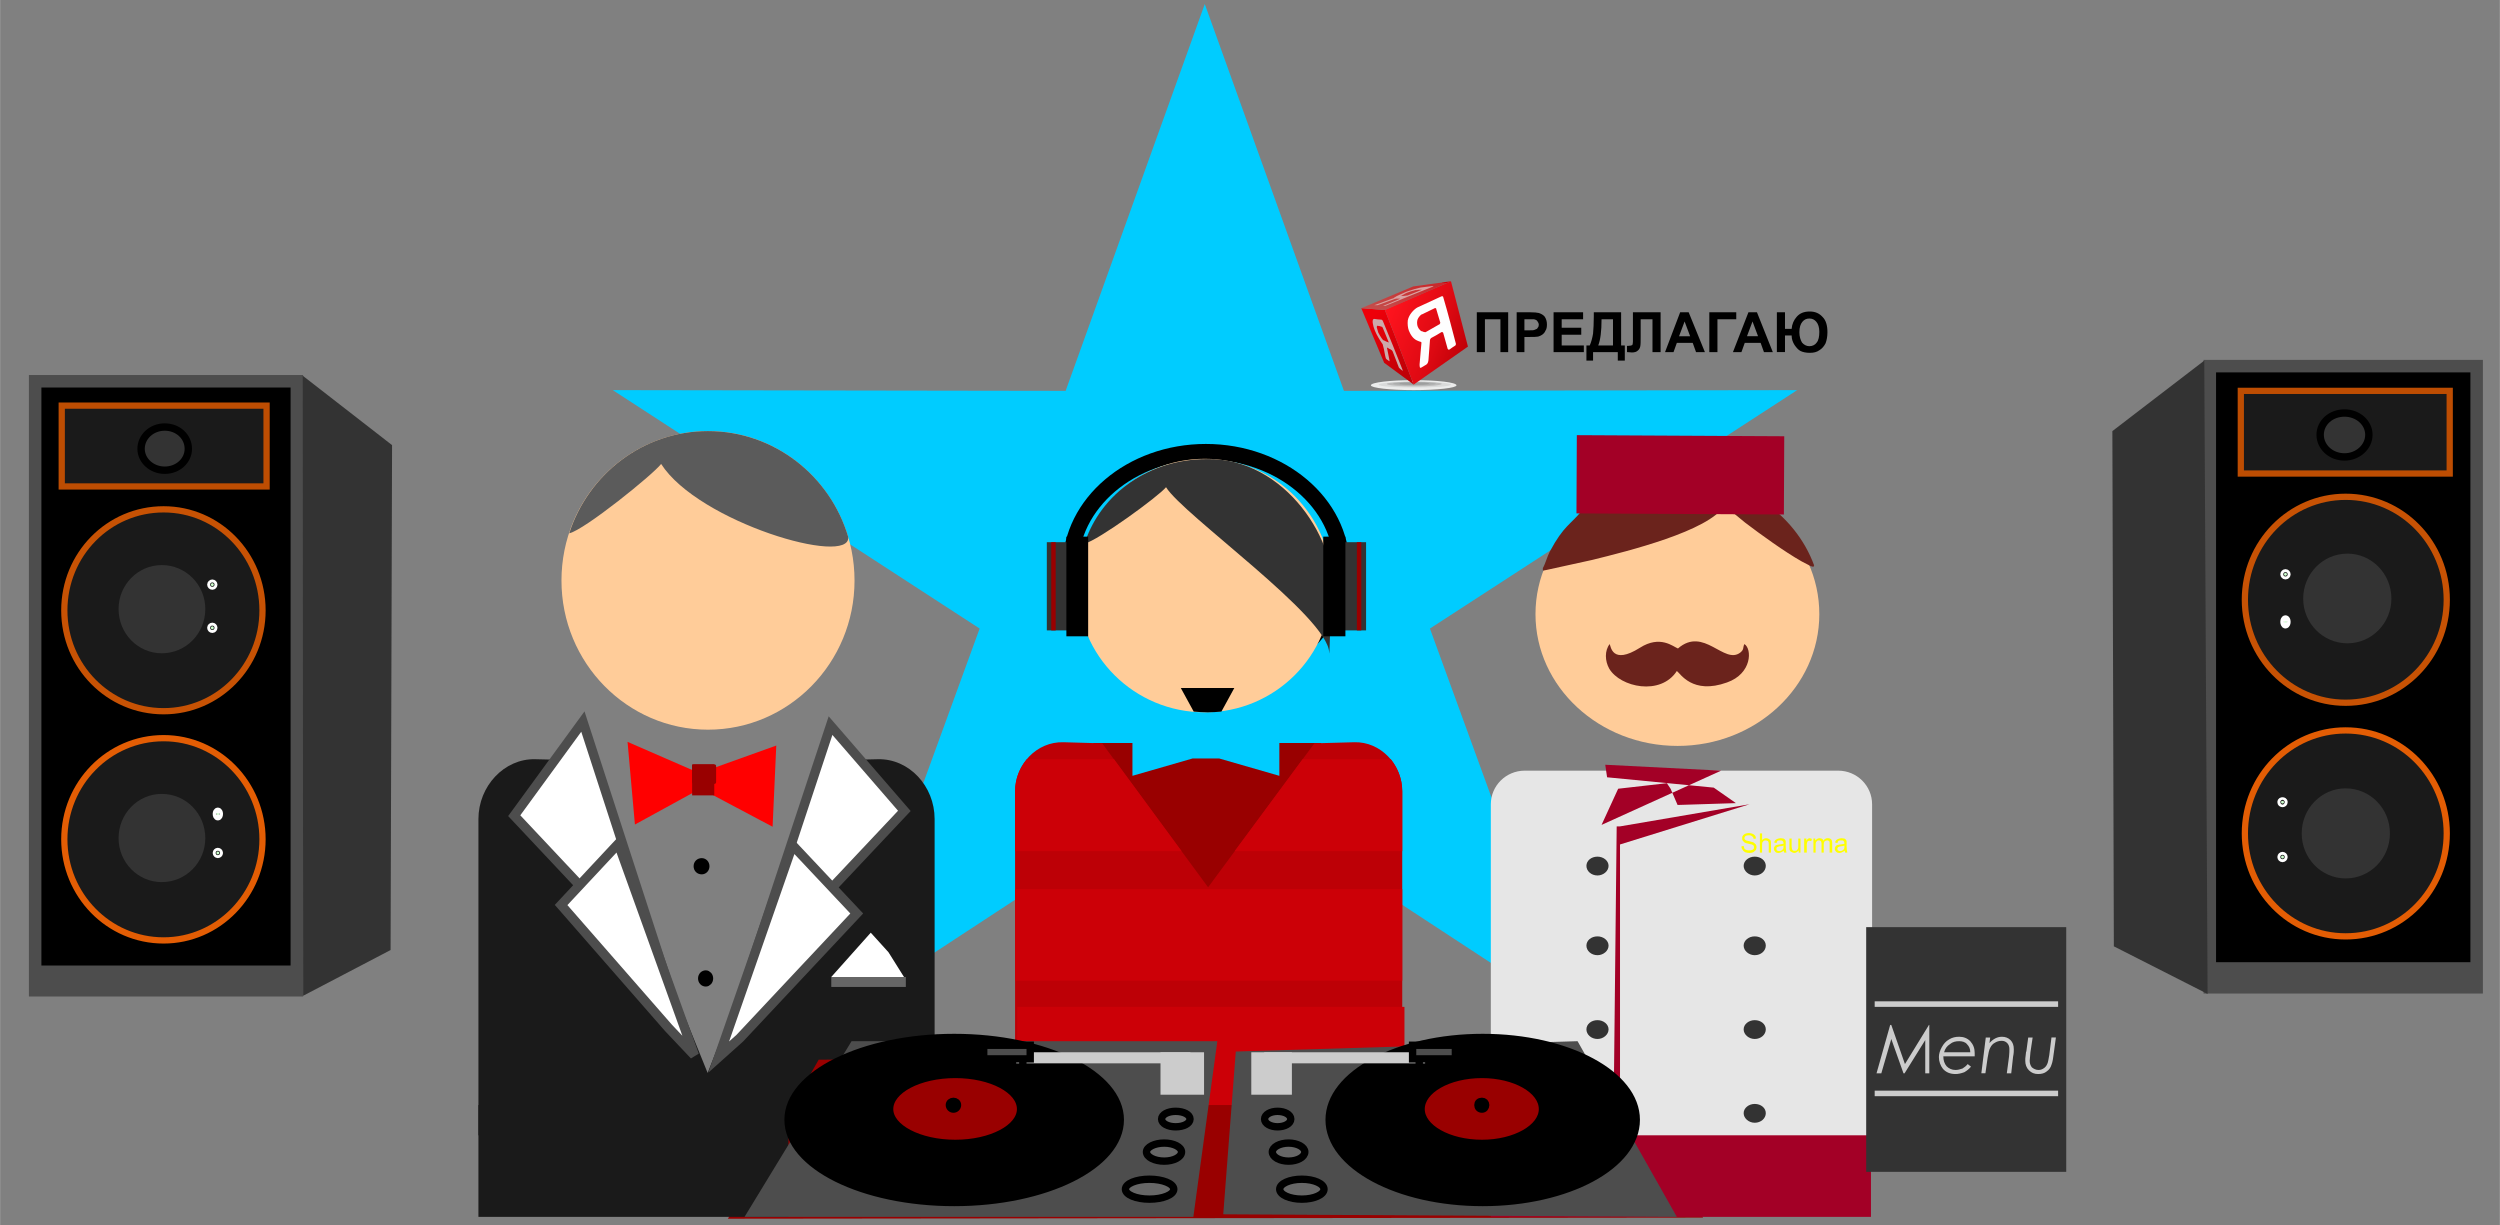 <?xml version="1.0" encoding="UTF-8"?>
<!DOCTYPE svg PUBLIC "-//W3C//DTD SVG 1.1//EN" "http://www.w3.org/Graphics/SVG/1.1/DTD/svg11.dtd">
<!-- Creator: CorelDRAW X7 -->
<svg xmlns="http://www.w3.org/2000/svg" xml:space="preserve" width="67.733mm" height="33.189mm" version="1.1" style="shape-rendering:geometricPrecision; text-rendering:geometricPrecision; image-rendering:optimizeQuality; fill-rule:evenodd; clip-rule:evenodd"
viewBox="0 0 6773 3319"
 xmlns:xlink="http://www.w3.org/1999/xlink">
 <rect x="0" y="0" width="6773" height="3319" fill="#808080" stroke="none"/>
 <defs>
  <style type="text/css">
   <![CDATA[
    .str0 {stroke:#4D4D4D;stroke-width:33.86}
    .str8 {stroke:black;stroke-width:42.33}
    .str4 {stroke:#BD4D02;stroke-width:16.93}
    .str3 {stroke:#C75204;stroke-width:16.93}
    .str1 {stroke:#E35D04;stroke-width:16.93}
    .str5 {stroke:black;stroke-width:20}
    .str2 {stroke:#333333;stroke-width:20}
    .str6 {stroke:white;stroke-width:20}
    .str7 {stroke:#4D4D4D;stroke-width:25.39}
    .fil12 {fill:none}
    .fil0 {fill:black}
    .fil5 {fill:#00CCFF}
    .fil1 {fill:#1A1A1A}
    .fil2 {fill:#333333}
    .fil3 {fill:#4D4D4D}
    .fil7 {fill:#5B5B5B}
    .fil8 {fill:#666666}
    .fil15 {fill:#6B231C}
    .fil11 {fill:#990000}
    .fil24 {fill:#9D9E9E}
    .fil16 {fill:#A30026}
    .fil23 {fill:#ABACAC}
    .fil22 {fill:#BBBBBB}
    .fil13 {fill:#BD0006}
    .fil14 {fill:#CC0007}
    .fil18 {fill:#CCCCCC}
    .fil4 {fill:#CCFFCC}
    .fil21 {fill:#D9DADA}
    .fil17 {fill:#E6E6E6}
    .fil20 {fill:#EBECEC}
    .fil10 {fill:red}
    .fil6 {fill:#FFCC99}
    .fil9 {fill:white}
    .fil29 {fill:#CCAAAA;fill-rule:nonzero}
    .fil30 {fill:#D9A1A1;fill-rule:nonzero}
    .fil28 {fill:#FEFEFE;fill-rule:nonzero}
    .fil19 {fill:yellow;fill-rule:nonzero}
    .fil27 {fill:url(#id0)}
    .fil25 {fill:url(#id1)}
    .fil26 {fill:url(#id2)}
   ]]>
  </style>
  <linearGradient id="id0" gradientUnits="userSpaceOnUse" x1="3977.35" y1="946.29" x2="3751.05" y2="857.83">
   <stop offset="0" style="stop-opacity:1; stop-color:#BF0007"/>
   <stop offset="0.361" style="stop-opacity:1; stop-color:#DD0912"/>
   <stop offset="1" style="stop-opacity:1; stop-color:#FF141E"/>
  </linearGradient>
  <linearGradient id="id1" gradientUnits="userSpaceOnUse" x1="3818.68" y1="1001.16" x2="3698.7" y2="875.96">
   <stop offset="0" style="stop-opacity:1; stop-color:#BF0007"/>
   <stop offset="1" style="stop-opacity:1; stop-color:#EE0009"/>
  </linearGradient>
  <linearGradient id="id2" gradientUnits="userSpaceOnUse" x1="3801.22" y1="851.15" x2="3817.18" y2="750.97">
   <stop offset="0" style="stop-opacity:1; stop-color:#C44E4C"/>
   <stop offset="9.58" style="stop-opacity:1; stop-color:#C9272A"/>
   <stop offset="1" style="stop-opacity:1; stop-color:#CF0007"/>
  </linearGradient>
 </defs>
 <g id="Слой_x0020_1">
  <polygon class="fil0 str0" points="804,1033 95,1033 95,2683 804,2683 "/>
  <path class="fil1 str1" d="M443 2000c148,0 268,123 268,274 0,151 -120,274 -268,274 -149,0 -269,-123 -269,-274 0,-151 120,-274 269,-274z"/>
  <polygon class="fil2" points="820,1018 1062,1206 1058,2574 821,2698 "/>
  <path class="fil2 str2" d="M438 2161c60,0 108,49 108,110 0,60 -48,109 -108,109 -59,0 -107,-49 -107,-109 0,-61 48,-110 107,-110z"/>
  <path class="fil1 str3" d="M443 1380c148,0 268,122 268,274 0,151 -120,273 -268,273 -149,0 -269,-122 -269,-273 0,-152 120,-274 269,-274z"/>
  <path class="fil2 str2" d="M438 1541c60,0 108,49 108,109 0,61 -48,110 -108,110 -59,0 -107,-49 -107,-110 0,-60 48,-109 107,-109z"/>
  <polygon class="fil1 str4" points="722,1099 167,1099 167,1318 722,1318 "/>
  <path class="fil2 str5" d="M446 1157c-35,0 -64,26 -64,59 0,32 29,58 64,58 36,0 64,-26 64,-58 0,-33 -28,-59 -64,-59z"/>
  <polygon class="fil3" points="96,2683 804,2683 804,2616 96,2616 "/>
  <path class="fil4 str6" d="M590 2198c2,0 4,3 4,7 0,5 -2,8 -4,8 -2,0 -4,-3 -4,-8 0,-4 2,-7 4,-7z"/>
  <path class="fil4 str6" d="M590 2307c2,0 4,2 4,4 0,2 -2,4 -4,4 -2,0 -4,-2 -4,-4 0,-2 2,-4 4,-4z"/>
  <path class="fil4 str6" d="M575 1580c2,0 4,2 4,4 0,2 -2,4 -4,4 -2,0 -4,-2 -4,-4 0,-2 2,-4 4,-4z"/>
  <path class="fil4 str6" d="M575 1697c2,0 4,2 4,4 0,2 -2,4 -4,4 -2,0 -4,-2 -4,-4 0,-2 2,-4 4,-4z"/>
  <polygon class="fil5" points="3264,11 3641,1059 4869,1057 3874,1703 4256,2751 3264,2101 2272,2751 2654,1703 1660,1057 2887,1059 "/>
  <path class="fil6" d="M1918 1168c219,0 397,181 397,405 0,223 -178,404 -397,404 -219,0 -397,-181 -397,-404 0,-224 178,-405 397,-405z"/>
  <path class="fil7" d="M1918 1168c179,0 331,121 380,287 7,81 -406,-40 -507,-198 -21,28 -208,179 -249,188 52,-161 201,-277 376,-277l0 0z"/>
  <path class="fil1" d="M1450 2057l124 3 343 847 333 -844 1 -2 0 -1 0 0 127 -3c85,-2 154,73 154,162l0 857 -1236 0 0 -857c0,-89 70,-164 154,-162l0 0z"/>
  <path class="fil0 str5" d="M1912 2639c5,0 10,5 10,12 0,7 -5,12 -10,12 -6,0 -11,-5 -11,-12 0,-7 5,-12 11,-12z"/>
  <polygon class="fil8" points="2252,2647 2454,2647 2454,2674 2252,2674 "/>
  <polygon class="fil9" points="2407,2580 2359,2527 2252,2647 2449,2647 "/>
  <polygon class="fil10" points="1909,2101 1700,2010 1720,2234 1897,2137 "/>
  <polygon class="fil10" points="1891,2096 2103,2020 2093,2240 1880,2127 "/>
  <polygon class="fil11" points="1875,2071 1935,2071 1935,2155 1875,2155 "/>
  <polygon class="fil9 str7" points="1393,2210 1579,1955 1799,2633 1735,2574 "/>
  <polygon class="fil9 str7" points="1520,2452 1675,2286 1881,2859 1811,2785 "/>
  <path class="fil0 str5" d="M1901 2335c-7,0 -12,5 -12,12 0,7 5,12 12,12 6,0 11,-5 11,-12 0,-7 -5,-12 -11,-12z"/>
  <path class="fil11" d="M1935 2071l-55 0c-2,0 -5,2 -5,4l0 44c0,3 3,5 5,5l55 0c3,0 5,-2 5,-5l0 -44c0,-2 -2,-4 -5,-4z"/>
  <polygon class="fil9 str7" points="2450,2197 2250,1966 2027,2640 2092,2577 "/>
  <polygon class="fil9 str7" points="2321,2475 2147,2290 1947,2864 2004,2813 "/>
  <polygon class="fil11" points="2218,2871 4390,2868 4614,3299 1972,3302 "/>
  <path class="fil12 str8" d="M3267 1224c-203,0 -367,140 -367,311 0,172 164,312 367,312 203,0 368,-140 368,-312 0,-171 -165,-311 -368,-311z"/>
  <polygon class="fil0 str0" points="5987,992 6710,992 6710,2675 5987,2675 "/>
  <path class="fil1 str1" d="M6355 1979c-151,0 -273,125 -273,279 0,154 122,279 273,279 152,0 274,-125 274,-279 0,-154 -122,-279 -274,-279z"/>
  <path class="fil2 str2" d="M6355 2146c-60,0 -109,50 -109,112 0,62 49,112 109,112 61,0 110,-50 110,-112 0,-62 -49,-112 -110,-112z"/>
  <path class="fil1 str3" d="M6355 1346c-151,0 -273,125 -273,279 0,154 122,279 273,279 152,0 274,-125 274,-279 0,-154 -122,-279 -274,-279z"/>
  <path class="fil2 str2" d="M6360 1510c-61,0 -110,50 -110,112 0,61 49,111 110,111 60,0 109,-50 109,-111 0,-62 -49,-112 -109,-112z"/>
  <polygon class="fil1 str4" points="6071,1059 6637,1059 6637,1283 6071,1283 "/>
  <path class="fil2 str5" d="M6352 1119c36,0 66,26 66,59 0,33 -30,60 -66,60 -37,0 -66,-27 -66,-60 0,-33 29,-59 66,-59z"/>
  <polygon class="fil2" points="5972,977 5723,1168 5727,2564 5981,2693 "/>
  <polygon class="fil3" points="6709,2675 5986,2675 5986,2607 6709,2607 "/>
  <path class="fil6" d="M3264 1243c190,0 344,154 344,344 0,190 -154,343 -344,343 -191,0 -345,-153 -345,-343 0,-190 154,-344 345,-344z"/>
  <path class="fil0" d="M3309 1928c-12,1 -25,2 -37,2 -13,0 -25,-1 -38,-2l-35 -64 145 0 -35 64 0 0z"/>
  <path class="fil2" d="M3268 1244c213,-6 363,228 339,377 -2,19 -5,170 -6,147 -3,-97 -396,-373 -442,-448 -19,24 -185,145 -221,153 45,-139 179,-229 330,-229l0 0z"/>
  <polygon class="fil11" points="2962,2013 3068,2013 3068,2102 3231,2055 3303,2055 3466,2102 3466,2013 3579,2013 3606,2498 2962,2462 "/>
  <path class="fil13" d="M2881 2011l105 3 287 390 288 -390 108 -3c71,-2 130,60 130,133l0 703 -1049 0 0 -703c0,-73 59,-135 131,-133z"/>
  <polygon class="fil14" points="3805,2728 3805,2994 2756,2994 2756,2728 "/>
  <polygon class="fil14" points="3799,2409 3799,2657 2750,2657 2750,2409 "/>
  <path class="fil14" d="M3018 2057l183 249 -451 0 0 -162c0,-33 12,-63 32,-87l236 0zm327 249l184 -249 239 0c19,24 31,54 31,87l0 162 -454 0z"/>
  <line class="fil12" x1="5008" y1="1131" x2="5008" y2= "1131" />
  <line class="fil12" x1="5009" y1="1131" x2="5009" y2= "1131" />
  <line class="fil12" x1="5011" y1="1131" x2="5011" y2= "1131" />
  <line class="fil12" x1="5017" y1="1131" x2="5017" y2= "1131" />
  <line class="fil12" x1="5018" y1="1131" x2="5019" y2= "1131" />
  <line class="fil12" x1="5021" y1="1131" x2="5021" y2= "1131" />
  <line class="fil12" x1="5021" y1="1131" x2="5021" y2= "1131" />
  <line class="fil12" x1="5021" y1="1131" x2="5021" y2= "1131" />
  <line class="fil12" x1="5021" y1="1131" x2="5022" y2= "1131" />
  <path class="fil6" d="M4545 1306c212,0 384,160 384,358 0,197 -172,357 -384,357 -212,0 -385,-160 -385,-357 0,-198 173,-358 385,-358z"/>
  <path class="fil15" d="M4390 1320c-49,23 -16,5 -62,34l-19 11c-7,5 -4,3 -12,9 -6,4 -6,5 -11,9 -30,38 -49,40 -87,111 -7,13 -12,33 -19,45 0,10 -2,7 11,5l123 -27c97,-24 315,-78 358,-147l56 46c42,32 107,79 153,105l25 13c14,3 4,3 9,-2 -52,-142 -195,-237 -352,-242 -92,-3 -111,15 -173,30l0 0z"/>
  <path class="fil15" d="M4361 1745c-14,18 -13,46 -1,67 30,50 139,74 183,6 9,6 42,65 136,31 68,-24 68,-91 47,-104 -5,10 0,14 -11,23 -44,34 -99,-72 -169,-11 -13,-5 -48,-37 -103,-2 -76,48 -79,-5 -82,-10l0 0z"/>
  <polygon class="fil16" points="4272,1179 4834,1182 4833,1394 4271,1391 "/>
  <path class="fil17" d="M4131 2088l849 0c51,0 92,41 92,91l0 891c0,50 -41,91 -92,91l-849 0c-51,0 -92,-41 -92,-91l0 -891c0,-50 41,-91 92,-91z"/>
  <path class="fil2" d="M4754 2321c17,0 30,11 30,25 0,14 -13,26 -30,26 -16,0 -30,-12 -30,-26 0,-14 14,-25 30,-25z"/>
  <path class="fil2" d="M4754 2537c17,0 30,11 30,25 0,14 -13,26 -30,26 -16,0 -30,-12 -30,-26 0,-14 14,-25 30,-25z"/>
  <path class="fil2" d="M4754 2764c17,0 30,11 30,25 0,14 -13,26 -30,26 -16,0 -30,-12 -30,-26 0,-14 14,-25 30,-25z"/>
  <path class="fil2" d="M4754 2991c17,0 30,11 30,25 0,14 -13,26 -30,26 -16,0 -30,-12 -30,-26 0,-14 14,-25 30,-25z"/>
  <path class="fil2" d="M4328 2321c16,0 30,11 30,25 0,14 -14,26 -30,26 -17,0 -30,-12 -30,-26 0,-14 13,-25 30,-25z"/>
  <path class="fil2" d="M4328 2537c16,0 30,11 30,25 0,14 -14,26 -30,26 -17,0 -30,-12 -30,-26 0,-14 13,-25 30,-25z"/>
  <path class="fil2" d="M4328 2764c16,0 30,11 30,25 0,14 -14,26 -30,26 -17,0 -30,-12 -30,-26 0,-14 13,-25 30,-25z"/>
  <path class="fil2" d="M4328 2991c16,0 30,11 30,25 0,14 -14,26 -30,26 -17,0 -30,-12 -30,-26 0,-14 13,-25 30,-25z"/>
  <polygon class="fil16" points="4039,3076 5069,3076 5069,3297 4039,3297 "/>
  <polygon class="fil16" points="4380,2239 4389,2239 4740,2179 4389,2288 4389,3070 4371,3070 "/>
  <polygon class="fil16" points="4349,2072 4663,2088 4339,2235 4384,2137 4516,2122 4526,2137 4545,2181 4703,2176 4643,2134 4354,2106 "/>
  <rect class="fil1" x="1296" y="2994" width="840" height="303"/>
  <polygon class="fil3" points="3298,2821 2307,2821 2017,3297 3233,3297 "/>
  <path class="fil0 str5" d="M2585 2811c248,0 450,100 450,223 0,124 -202,224 -450,224 -248,0 -450,-100 -450,-224 0,-123 202,-223 450,-223z"/>
  <path class="fil11 str5" d="M2588 2911c98,0 177,42 177,94 0,51 -79,93 -177,93 -98,0 -178,-42 -178,-93 0,-52 80,-94 178,-94z"/>
  <polygon class="fil18" points="3144,2851 3262,2851 3262,2966 3144,2966 "/>
  <polygon class="fil18" points="3225,2851 2753,2851 2753,2881 3225,2881 "/>
  <path class="fil8 str5" d="M3185 3011c22,0 39,9 39,21 0,12 -17,21 -39,21 -21,0 -38,-9 -38,-21 0,-12 17,-21 38,-21z"/>
  <path class="fil8 str5" d="M3154 3097c26,0 47,11 47,24 0,14 -21,25 -47,25 -26,0 -48,-11 -48,-25 0,-13 22,-24 48,-24z"/>
  <path class="fil8 str5" d="M3114 3195c-36,0 -65,12 -65,27 0,15 29,27 65,27 36,0 66,-12 66,-27 0,-15 -30,-27 -66,-27z"/>
  <polygon class="fil12 str5" points="2771,2899 2706,2899 2706,2839 2771,2839 "/>
  <polygon class="fil3 str5" points="2791,2832 2665,2832 2665,2869 2791,2869 "/>
  <polygon class="fil12" points="3178,2821 4584,2821 4584,3323 3178,3323 "/>
  <polygon class="fil3" points="3348,2849 4274,2821 4543,3297 3314,3290 "/>
  <path class="fil0 str5" d="M4017 2811c-230,0 -416,100 -416,223 0,124 186,224 416,224 230,0 416,-100 416,-224 0,-123 -186,-223 -416,-223z"/>
  <path class="fil11 str5" d="M4015 2911c-91,0 -165,42 -165,94 0,51 74,93 165,93 90,0 164,-42 164,-93 0,-52 -74,-94 -164,-94z"/>
  <path class="fil0 str5" d="M4015 2984c-7,0 -11,4 -11,10 0,6 4,11 11,11 6,0 10,-5 10,-11 0,-6 -4,-10 -10,-10z"/>
  <polygon class="fil18" points="3500,2851 3390,2851 3390,2966 3500,2966 "/>
  <polygon class="fil18" points="3425,2851 3861,2851 3861,2881 3425,2881 "/>
  <path class="fil8 str5" d="M3461 3011c-19,0 -35,9 -35,21 0,12 16,21 35,21 20,0 36,-9 36,-21 0,-12 -16,-21 -36,-21z"/>
  <path class="fil8 str5" d="M3491 3097c-24,0 -44,11 -44,24 0,14 20,25 44,25 24,0 44,-11 44,-25 0,-13 -20,-24 -44,-24z"/>
  <path class="fil8 str5" d="M3527 3195c33,0 60,12 60,27 0,15 -27,27 -60,27 -33,0 -60,-12 -60,-27 0,-15 27,-27 60,-27z"/>
  <polygon class="fil12 str5" points="3845,2899 3905,2899 3905,2839 3845,2839 "/>
  <polygon class="fil3 str5" points="3827,2832 3943,2832 3943,2869 3827,2869 "/>
  <polygon class="fil2" points="2899,1469 2836,1469 2836,1708 2899,1708 "/>
  <polygon class="fil11" points="2848,1469 2860,1469 2860,1708 2848,1708 "/>
  <polygon class="fil0 str5" points="2938,1464 2899,1464 2899,1714 2938,1714 "/>
  <polygon class="fil2" points="3636,1469 3701,1469 3701,1708 3636,1708 "/>
  <polygon class="fil11" points="3688,1469 3676,1469 3676,1708 3688,1708 "/>
  <polygon class="fil0 str5" points="3595,1464 3635,1464 3635,1714 3595,1714 "/>
  <path class="fil4 str6" d="M6192 1552c2,0 4,2 4,4 0,2 -2,4 -4,4 -2,0 -4,-2 -4,-4 0,-2 2,-4 4,-4z"/>
  <path class="fil4 str6" d="M6192 1677c2,0 4,3 4,8 0,4 -2,8 -4,8 -2,0 -4,-4 -4,-8 0,-5 2,-8 4,-8z"/>
  <path class="fil4 str6" d="M6184 2318c2,0 4,2 4,4 0,2 -2,4 -4,4 -2,0 -4,-2 -4,-4 0,-2 2,-4 4,-4z"/>
  <path class="fil4 str6" d="M6184 2170c2,0 4,1 4,3 0,3 -2,4 -4,4 -2,0 -4,-1 -4,-4 0,-2 2,-3 4,-3z"/>
  <polygon class="fil2" points="5056,2512 5598,2512 5598,3175 5056,3175 "/>
  <path class="fil18" d="M5227 2777l0 131 -11 0 0 -90 -56 90 -3 0 -33 -93 -27 93 -13 0 37 -131 3 0 37 106 65 -106 1 0zm123 85l-85 0c0,11 3,20 9,27 6,6 14,10 24,10 7,0 13,-2 19,-4 5,-3 10,-7 14,-12l9 7c-5,6 -11,11 -18,15 -8,3 -16,5 -24,5 -15,0 -26,-5 -34,-14 -7,-9 -11,-20 -11,-32 0,-9 3,-18 8,-27 5,-9 11,-16 20,-21 8,-5 17,-7 27,-7 12,0 22,4 30,12 8,9 12,19 12,32 0,3 0,5 0,9zm-12 -11c0,-9 -3,-16 -9,-22 -5,-6 -13,-8 -21,-8 -10,0 -18,2 -25,8 -8,5 -13,12 -16,22l71 0zm42 -40l12 0 -2 15c10,-11 21,-17 34,-17 9,0 17,3 23,9 6,6 9,14 9,25 0,4 0,11 -2,20l-5 45 -12 0 6 -45c1,-9 1,-16 1,-21 0,-6 -2,-12 -6,-16 -4,-4 -9,-6 -15,-6 -7,0 -13,2 -18,5 -6,3 -10,8 -13,14 -3,5 -5,15 -7,27l-6 42 -11 0 12 -97zm115 0l12 0 -6 40c-1,12 -2,20 -2,23 0,7 2,13 6,18 5,4 11,7 18,7 6,0 11,-2 16,-6 4,-3 7,-8 9,-14 1,-3 2,-9 4,-20l6 -48 12 0 -5 37c-2,17 -4,30 -7,37 -2,7 -6,13 -13,18 -6,5 -14,7 -23,7 -10,0 -18,-3 -25,-10 -7,-7 -10,-16 -10,-26 0,-4 0,-9 1,-14l1 -9 1 -3 5 -37z"/>
  <polygon class="fil18" points="5079,2713 5576,2713 5576,2728 5079,2728 "/>
  <polygon class="fil18" points="5079,2955 5576,2955 5576,2970 5079,2970 "/>
  <path class="fil0 str5" d="M2583 2984c-6,0 -11,4 -11,10 0,6 5,11 11,11 6,0 11,-5 11,-11 0,-6 -5,-10 -11,-10z"/>
  <g id="_790449200">
   <path class="fil19" d="M4718 2293l6 -1c1,3 1,5 2,7 1,2 3,3 6,4 2,1 5,1 8,1 2,0 4,0 6,-1 2,0 4,-2 5,-3 1,-1 1,-3 1,-4 0,-2 0,-3 -1,-5 -1,-1 -3,-2 -5,-3 -1,0 -4,-1 -9,-2 -5,-1 -8,-2 -10,-3 -2,-2 -4,-3 -5,-5 -2,-2 -2,-4 -2,-7 0,-2 0,-5 2,-7 1,-2 4,-4 6,-5 3,-1 6,-2 10,-2 4,0 7,1 10,2 3,1 5,3 7,5 2,3 2,5 2,8l-6 1c0,-3 -2,-6 -4,-7 -2,-2 -5,-3 -9,-3 -4,0 -7,1 -9,2 -2,2 -3,4 -3,6 0,2 1,3 2,4 2,2 5,3 11,4 5,1 9,3 11,3 3,2 5,4 7,6 1,2 2,4 2,7 0,3 -1,5 -2,8 -2,2 -4,4 -7,6 -3,1 -6,2 -10,2 -5,0 -9,-1 -12,-2 -3,-2 -6,-4 -7,-7 -2,-2 -3,-5 -3,-9z"/>
   <path id="1" class="fil19" d="M4768 2310l0 -52 6 0 0 18c3,-3 7,-5 11,-5 3,0 5,1 7,2 2,1 4,3 5,4 1,2 1,5 1,9l0 24 -6 0 0 -24c0,-3 -1,-6 -2,-7 -2,-1 -4,-2 -6,-2 -2,0 -4,0 -5,1 -2,1 -3,3 -4,4 -1,2 -1,4 -1,7l0 21 -6 0z"/>
   <path id="2" class="fil19" d="M4832 2305c-2,2 -4,3 -6,4 -3,1 -5,2 -7,2 -5,0 -8,-1 -10,-4 -2,-2 -3,-4 -3,-7 0,-2 0,-4 1,-5 1,-2 2,-3 3,-4 2,-1 3,-2 5,-2 1,0 3,-1 6,-1 5,-1 8,-1 11,-2 0,-1 0,-2 0,-2 0,-2 -1,-4 -2,-5 -2,-2 -4,-2 -7,-2 -3,0 -5,0 -7,1 -1,1 -2,3 -3,6l-6 -1c0,-3 1,-5 3,-7 1,-1 3,-2 5,-3 3,-1 6,-2 9,-2 3,0 6,1 8,1 2,1 3,2 4,3 1,1 2,3 2,5 0,1 0,3 0,5l0 9c0,6 1,10 1,11 0,2 1,3 1,5l-6 0c-1,-2 -1,-3 -2,-5zm0 -14c-2,1 -6,2 -11,2 -2,1 -4,1 -5,2 -1,0 -2,1 -3,2 0,0 0,1 0,3 0,1 0,3 1,4 2,1 4,2 6,2 3,0 5,-1 7,-2 2,-1 3,-3 4,-4 1,-2 1,-4 1,-7l0 -2z"/>
   <path id="3" class="fil19" d="M4873 2310l0 -6c-3,4 -7,7 -12,7 -2,0 -4,-1 -6,-2 -2,-1 -4,-2 -5,-3 -1,-1 -1,-3 -2,-5 0,-1 0,-3 0,-6l0 -23 6 0 0 21c0,3 1,5 1,7 0,1 1,3 2,4 2,1 3,1 5,1 2,0 4,0 6,-1 1,-1 2,-3 3,-4 1,-2 1,-5 1,-8l0 -20 6 0 0 38 -5 0z"/>
   <path id="4" class="fil19" d="M4888 2310l0 -38 6 0 0 6c2,-3 3,-5 4,-5 1,-1 3,-2 4,-2 2,0 5,1 7,2l-2 6c-2,-1 -4,-1 -5,-1 -1,0 -3,0 -4,1 -1,1 -2,2 -2,4 -1,2 -1,4 -1,7l0 20 -7 0z"/>
   <path id="5" class="fil19" d="M4913 2310l0 -38 5 0 0 5c2,-1 3,-3 5,-4 2,-1 4,-2 7,-2 2,0 5,1 7,2 1,1 3,3 3,5 3,-5 7,-7 12,-7 4,0 7,1 9,3 2,2 3,6 3,10l0 26 -7 0 0 -24c0,-2 0,-4 0,-5 -1,-2 -2,-2 -3,-3 -1,-1 -2,-1 -3,-1 -3,0 -5,1 -7,2 -2,2 -3,5 -3,9l0 22 -6 0 0 -25c0,-3 -1,-5 -2,-6 -1,-1 -2,-2 -5,-2 -2,0 -3,0 -5,1 -1,1 -2,3 -3,4 -1,2 -1,5 -1,8l0 20 -6 0z"/>
   <path id="6" class="fil19" d="M4998 2305c-3,2 -5,3 -7,4 -2,1 -5,2 -7,2 -4,0 -8,-1 -10,-4 -2,-2 -3,-4 -3,-7 0,-2 0,-4 1,-5 1,-2 2,-3 3,-4 2,-1 3,-2 5,-2 1,0 3,-1 6,-1 5,-1 9,-1 11,-2 0,-1 0,-2 0,-2 0,-2 -1,-4 -2,-5 -1,-2 -4,-2 -7,-2 -3,0 -5,0 -7,1 -1,1 -2,3 -3,6l-6 -1c0,-3 1,-5 3,-7 1,-1 3,-2 5,-3 3,-1 6,-2 9,-2 3,0 6,1 8,1 2,1 3,2 4,3 1,1 2,3 2,5 0,1 0,3 0,5l0 9c0,6 1,10 1,11 0,2 1,3 1,5l-6 0c-1,-2 -1,-3 -1,-5zm-1 -14c-2,1 -6,2 -10,2 -3,1 -5,1 -6,2 -1,0 -2,1 -2,2 -1,0 -1,1 -1,3 0,1 0,3 2,4 1,1 3,2 5,2 3,0 5,-1 7,-2 2,-1 3,-3 4,-4 1,-2 1,-4 1,-7l0 -2z"/>
  </g>
  <polygon class="fil12" points="3685,762 3980,762 3980,1057 3685,1057 "/>
  <path class="fil20" d="M3830 1030c64,0 116,6 116,14 0,7 -52,13 -116,13 -64,0 -116,-6 -116,-13 0,-8 52,-14 116,-14z"/>
  <path class="fil21" d="M3833 1034c54,0 98,4 98,8 0,5 -44,8 -98,8 -54,0 -98,-3 -98,-8 0,-4 44,-8 98,-8z"/>
  <path class="fil22" d="M3832 1034c41,0 74,3 74,6 0,4 -33,7 -74,7 -41,0 -75,-3 -75,-7 0,-3 34,-6 75,-6z"/>
  <path class="fil23" d="M3832 1036c32,0 58,1 58,4 0,2 -26,4 -58,4 -32,0 -58,-2 -58,-4 0,-3 26,-4 58,-4z"/>
  <path class="fil24" d="M3832 1036c22,0 40,1 40,3 0,2 -18,4 -40,4 -23,0 -41,-2 -41,-4 0,-2 18,-3 41,-3z"/>
  <polygon class="fil25" points="3752,840 3688,835 3750,983 3830,1042 "/>
  <polygon class="fil26" points="3752,840 3688,835 3829,776 3931,762 "/>
  <polygon class="fil27" points="3752,840 3931,762 3977,939 3830,1042 "/>
  <path class="fil28" d="M3944 930c-5,-19 -10,-38 -15,-57 -6,-22 -12,-45 -19,-68 0,-2 -2,-3 -5,-2l-65 30c-9,5 -23,19 -26,35 -1,10 0,20 3,28 2,5 5,11 9,16 3,4 8,8 10,9 4,2 8,4 12,5 2,0 3,1 3,3 -2,19 -3,38 -5,58 0,6 0,13 6,8l12 -7c4,-3 5,-6 6,-12 0,0 0,0 0,0 1,-18 3,-35 4,-53 0,-3 1,-5 3,-7 9,-5 19,-10 28,-16 2,-1 4,0 5,2l12 43c1,2 2,3 4,2 0,0 1,0 1,0 5,-4 10,-7 16,-11 1,-1 2,-4 1,-6zm-45 -51l-35 20c-1,1 -2,1 -3,1 -3,0 -5,-1 -7,-2 -1,0 -2,-1 -4,-1 -2,-2 -7,-6 -9,-12 -1,-2 -3,-10 -1,-18 2,-6 6,-11 11,-15l1 0 35 -17c1,-1 2,0 2,0 1,0 2,0 2,2l11 37c0,1 0,2 -1,3 0,1 -1,2 -2,2z"/>
  <path class="fil29" d="M3799 1000l-25 -63c-9,-22 -18,-44 -27,-66 -1,-3 -3,-5 -5,-5 -6,0 -12,-1 -19,-2 -3,0 -5,3 -4,11 2,14 8,27 15,39 4,7 6,10 10,16 2,2 3,5 3,7 2,6 3,12 4,18 1,3 1,7 2,10 1,3 1,6 3,8 2,2 5,3 7,5 2,2 2,0 1,-4 -2,-10 -4,-20 -6,-30 -1,-2 0,-2 1,-2 3,2 6,4 9,5 2,1 4,3 5,5 6,15 11,29 17,44 1,1 2,2 3,3 2,2 4,3 6,5 2,1 2,0 0,-4zm-39 -73c-4,-1 -7,-3 -11,-5 -2,0 -3,-1 -3,-2 -1,-1 -4,-5 -7,-10 -2,-3 -3,-6 -5,-9 -1,-4 -3,-11 -4,-14 0,-5 2,-5 4,-4 3,0 6,1 8,2 2,0 3,0 5,5 5,12 9,22 14,34 2,4 1,5 -1,3z"/>
  <path class="fil30" d="M3755 828c17,-7 33,-13 49,-20 26,-10 51,-21 77,-31 4,-2 4,-2 0,-2 -11,1 -21,3 -32,4 -5,1 -11,3 -16,4 -8,3 -17,5 -24,8 -6,3 -12,5 -18,8 -5,2 -10,5 -13,7 -3,2 -3,3 -6,3 -15,6 -31,11 -46,17 -2,0 -3,1 -1,1 1,0 2,0 3,0 1,0 3,0 4,0 16,-6 31,-11 47,-17 1,0 3,-1 4,-1 3,0 6,0 8,0 2,0 2,0 1,1 -15,6 -29,12 -43,18 -1,0 -2,0 -1,1 2,0 3,0 4,0 1,0 3,-1 3,-1zm44 -28c5,-3 10,-6 16,-8 6,-2 11,-4 17,-5 1,-1 3,-1 6,-1 4,-1 8,-1 13,-1 2,-1 3,-1 1,0 -4,2 -8,3 -12,5 -8,3 -17,7 -25,10 -2,1 -4,1 -6,1 -4,1 -7,1 -11,1 -3,0 -2,-1 1,-2z"/>
  <path class="fil0" d="M4001 846l85 0 0 108 -21 0 0 -89 -42 0 0 89 -22 0 0 -108zm108 108l0 -108 34 0c14,0 22,1 26,2 6,2 12,5 16,10 4,6 6,13 6,21 0,7 -1,13 -4,17 -2,5 -5,8 -9,11 -3,2 -7,4 -11,5 -5,1 -13,1 -22,1l-15 0 0 41 -21 0 0 0zm21 -89l0 30 12 0c9,0 14,0 17,-2 3,-1 6,-2 7,-5 2,-2 3,-5 3,-8 0,-4 -2,-7 -4,-10 -2,-3 -5,-4 -9,-5 -2,0 -7,0 -15,0l-11 0zm79 89l0 -108 80 0 0 19 -58 0 0 23 53 0 0 19 -53 0 0 29 60 0 0 18 -82 0 0 0zm109 -108l74 0 0 90 10 0 0 41 -19 0 0 -23 -67 0 0 23 -18 0 0 -41 9 0c4,-9 7,-20 9,-32 1,-12 2,-28 2,-46l0 -12zm21 19c0,32 -3,56 -9,71l40 0 0 -71 -31 0zm85 -19l75 0 0 108 -22 0 0 -89 -32 0 0 45c0,14 0,23 -1,28 -1,5 -3,9 -7,12 -3,3 -8,5 -16,5 -2,0 -7,-1 -13,-1l0 -17 4 0c5,0 8,-1 10,-2 1,-1 2,-4 2,-9l0 -18 0 -62 0 0zm195 108l-24 0 -9 -25 -43 0 -9 25 -23 0 41 -108 23 0 44 108zm-40 -43l-15 -40 -15 40 30 0zm52 -65l73 0 0 19 -51 0 0 89 -22 0 0 -108 0 0zm172 108l-24 0 -9 -25 -43 0 -9 25 -23 0 42 -108 23 0 43 108zm-40 -43l-15 -40 -15 40 30 0zm51 -65l22 0 0 45 18 0c1,-13 6,-24 14,-33 8,-9 19,-14 35,-14 15,0 26,5 35,15 9,9 13,23 13,41 0,12 -2,22 -5,30 -4,8 -10,15 -17,19 -7,5 -15,7 -26,7 -10,0 -19,-2 -25,-5 -6,-3 -11,-9 -16,-16 -5,-8 -8,-16 -8,-26l-18 0 0 45 -22 0 0 -108 0 0zm61 54c0,12 3,21 7,28 5,6 12,10 20,10 9,0 16,-4 20,-10 5,-6 7,-16 7,-29 0,-12 -3,-21 -8,-27 -5,-6 -11,-9 -19,-9 -8,0 -14,3 -19,9 -5,6 -8,15 -8,28z"/>
 </g>
</svg>
